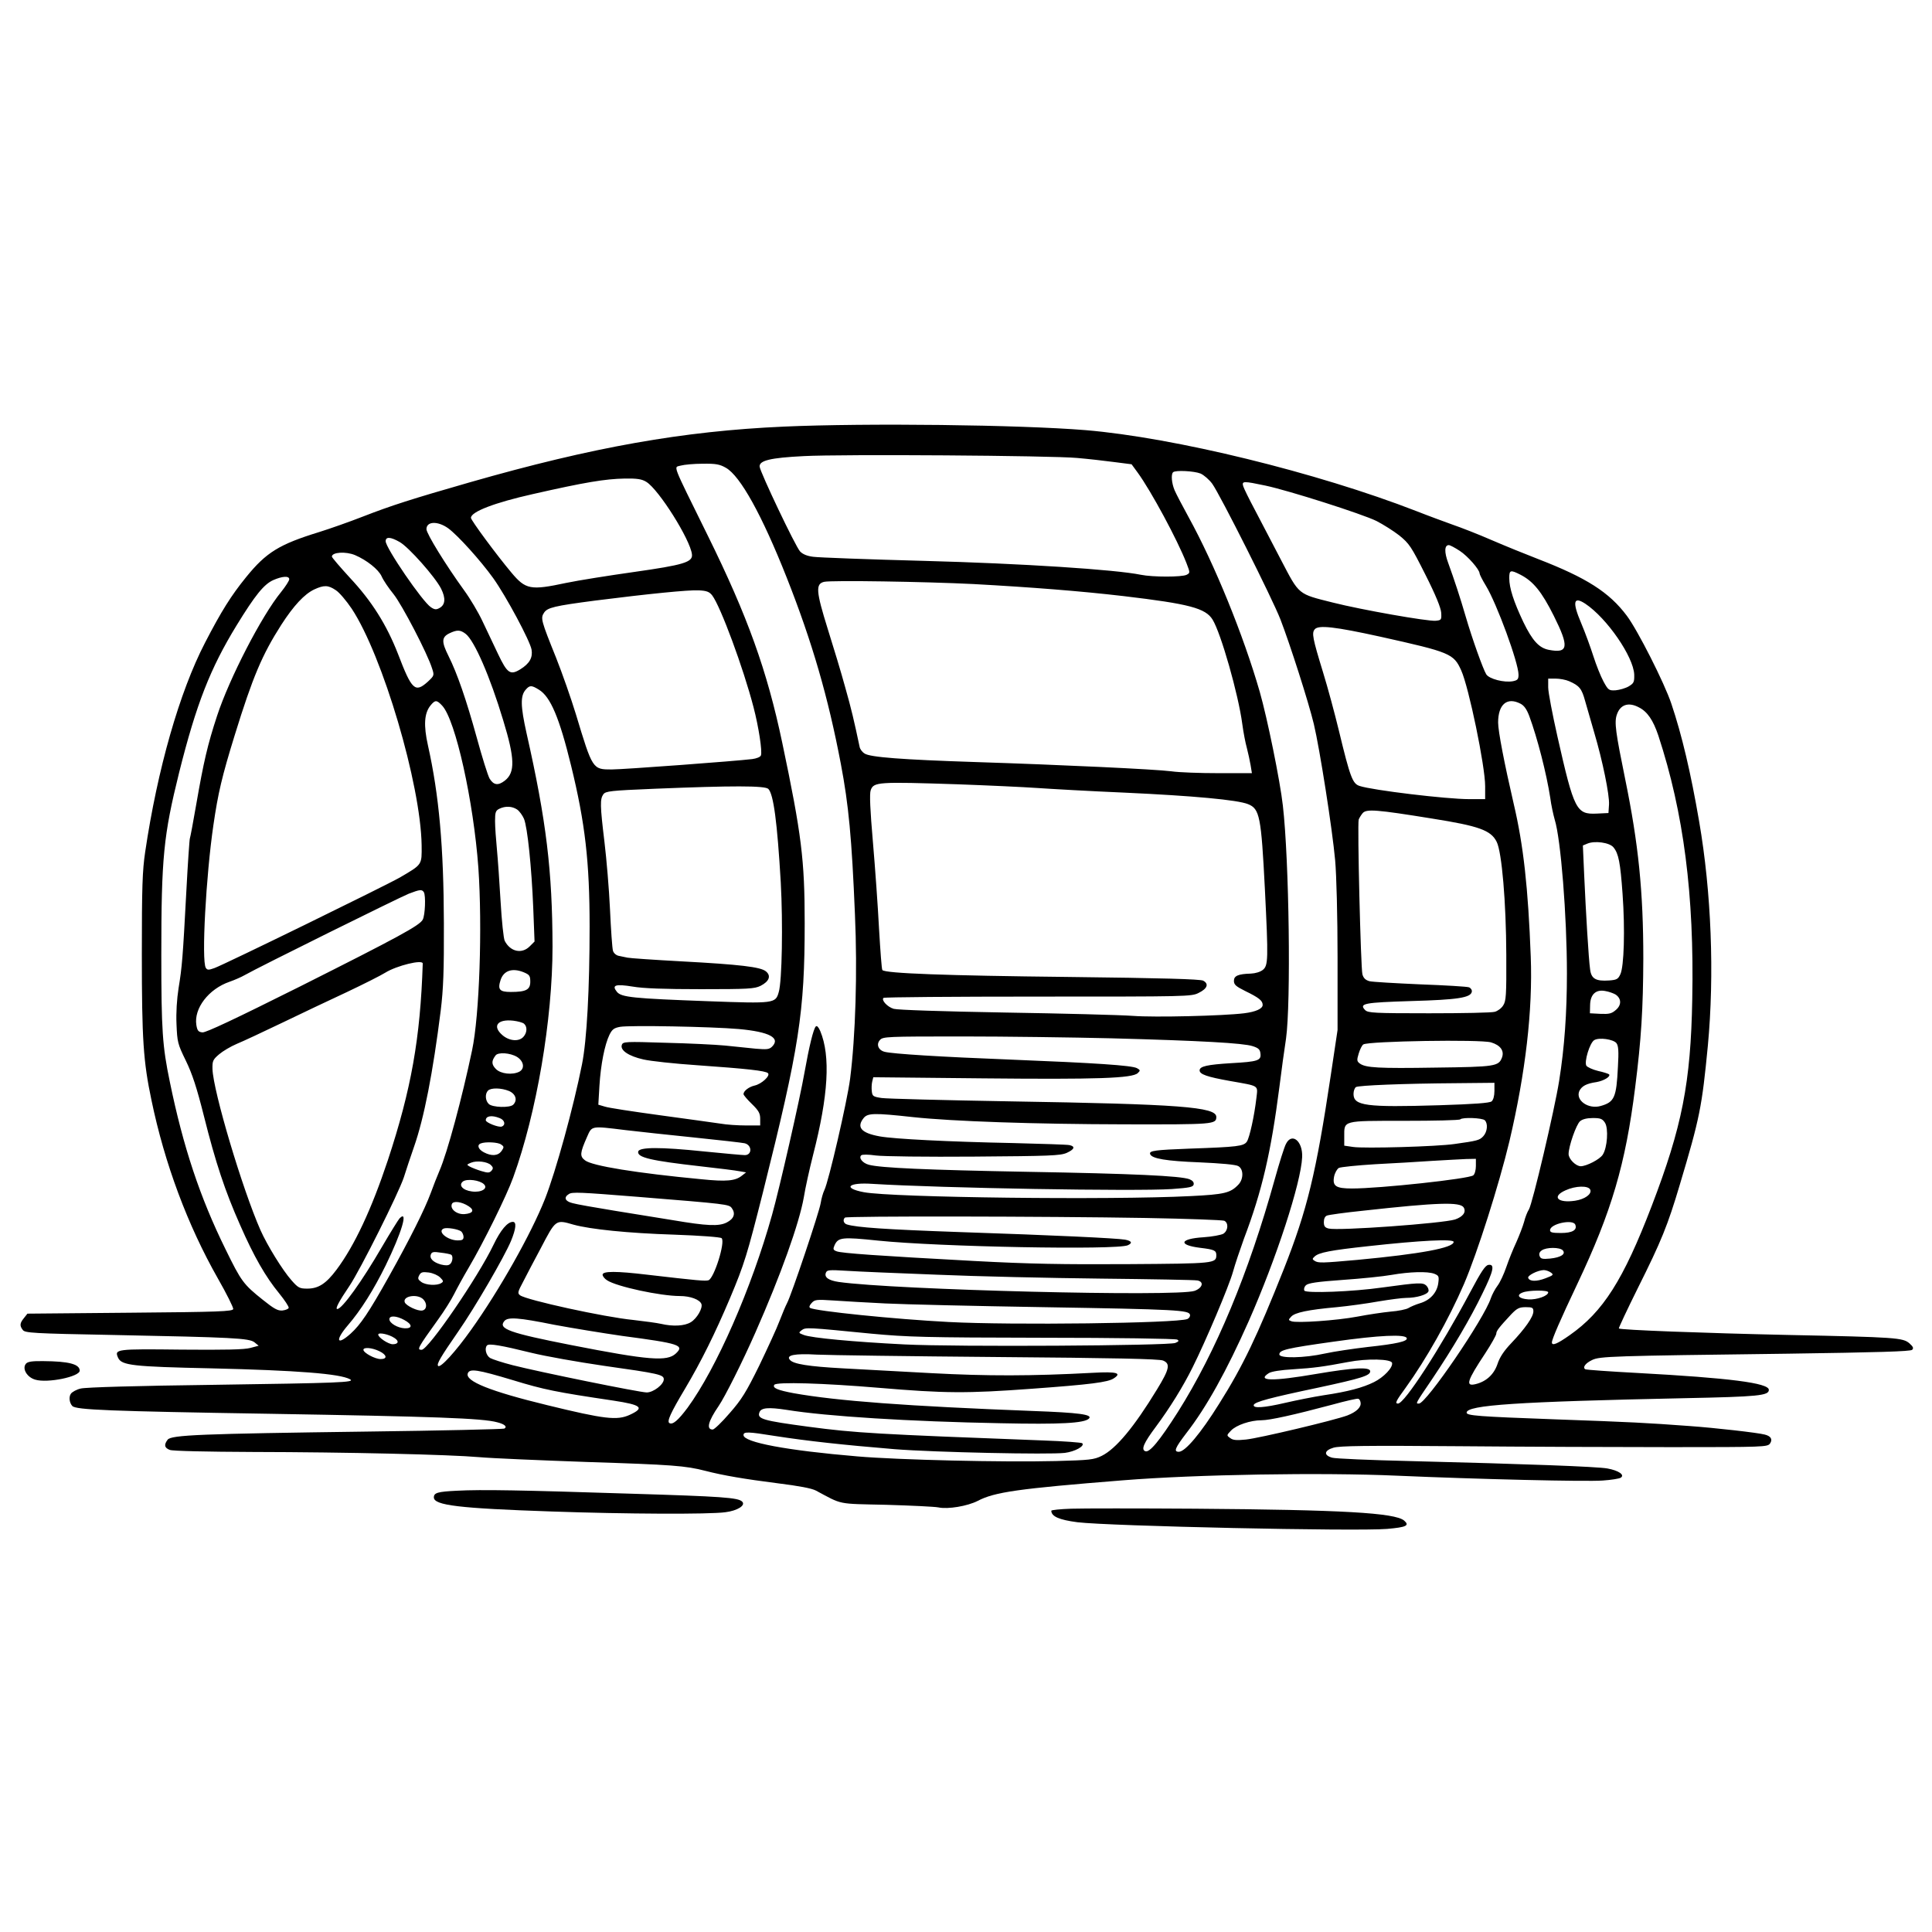 <?xml version="1.0" standalone="no"?>
<!DOCTYPE svg PUBLIC "-//W3C//DTD SVG 20010904//EN"
 "http://www.w3.org/TR/2001/REC-SVG-20010904/DTD/svg10.dtd">
<svg version="1.0" xmlns="http://www.w3.org/2000/svg"
 width="1042pt" height="1042pt" viewBox="0 0 1042 1042"
 preserveAspectRatio="xMidYMid meet">
<g transform="translate(0,1042) scale(0.1,-0.1)"
fill="#000000" stroke="none">
<path d="M4225 8119 c-540 -24 -1027 -110 -1690 -300 -314 -90 -426 -126 -575
-184 -74 -29 -182 -67 -240 -85 -214 -66 -284 -109 -392 -242 -82 -101 -134
-184 -222 -354 -138 -266 -257 -683 -323 -1129 -15 -101 -18 -189 -18 -550 0
-463 8 -580 52 -789 71 -342 195 -674 358 -961 47 -82 84 -157 83 -165 -3 -13
-75 -16 -557 -20 l-553 -5 -19 -24 c-22 -27 -24 -41 -6 -64 11 -16 55 -19 487
-27 646 -13 735 -17 763 -40 l22 -18 -45 -12 c-32 -9 -138 -11 -372 -9 -353 4
-362 3 -341 -44 19 -41 77 -48 503 -57 464 -11 694 -29 748 -59 30 -17 -55
-20 -743 -30 -396 -5 -686 -13 -710 -20 -22 -5 -45 -18 -52 -27 -13 -17 -9
-50 7 -67 19 -21 198 -28 1060 -42 893 -15 1153 -24 1232 -46 40 -10 55 -24
38 -34 -6 -3 -338 -11 -738 -16 -897 -12 -1059 -18 -1078 -44 -21 -28 -17 -44
12 -55 15 -6 200 -10 447 -11 516 -1 1061 -14 1222 -28 66 -6 327 -17 580 -26
464 -15 531 -20 640 -48 97 -25 210 -44 390 -67 113 -14 182 -27 205 -39 146
-78 111 -71 380 -77 135 -4 261 -10 281 -14 52 -11 157 7 212 35 91 48 219 66
782 111 397 32 1074 43 1480 25 435 -19 1025 -33 1110 -26 45 3 88 10 96 15
24 15 -11 39 -72 50 -57 10 -428 24 -1069 40 -212 5 -398 13 -415 18 -47 13
-44 39 7 54 34 10 174 12 673 8 347 -3 863 -5 1148 -5 500 0 519 1 533 19 16
23 5 41 -29 49 -38 10 -267 36 -407 46 -232 17 -304 21 -725 36 -413 15 -475
20 -475 36 0 41 272 59 1175 78 400 8 455 14 455 45 0 37 -212 64 -708 91
-150 8 -277 17 -282 20 -16 10 1 33 37 50 42 20 100 22 1056 34 481 7 662 12
670 21 9 9 5 17 -15 35 -35 30 -70 33 -653 45 -458 10 -906 27 -914 35 -2 2
44 100 102 217 128 256 161 338 226 556 109 364 120 421 152 752 36 384 19
828 -47 1210 -45 262 -93 466 -150 635 -37 111 -182 397 -240 474 -95 127
-218 205 -479 306 -65 25 -178 71 -250 102 -71 31 -166 68 -210 83 -44 16
-132 48 -195 73 -538 209 -1307 397 -1785 437 -356 29 -1181 39 -1630 19z
m1585 -169 c58 -5 147 -15 199 -22 l94 -12 33 -45 c72 -99 214 -362 263 -488
20 -52 20 -53 1 -63 -24 -13 -184 -13 -247 0 -136 28 -642 61 -1170 75 -301 8
-570 18 -597 22 -33 4 -57 14 -71 29 -25 27 -214 425 -218 457 -3 33 57 48
238 57 205 11 1337 3 1475 -10z m-1895 -53 c78 -44 195 -256 328 -592 138
-349 224 -647 292 -1005 42 -221 59 -400 76 -811 14 -312 3 -658 -26 -887 -16
-123 -116 -555 -139 -601 -7 -14 -16 -46 -20 -71 -8 -49 -158 -496 -181 -538
-8 -15 -26 -58 -41 -97 -14 -38 -64 -146 -109 -240 -71 -144 -95 -183 -160
-257 -42 -49 -83 -88 -91 -88 -36 0 -25 44 32 127 34 50 128 237 198 396 137
310 236 588 261 728 8 51 31 154 50 229 83 323 95 534 39 669 -9 21 -18 31
-24 25 -13 -13 -36 -108 -61 -248 -24 -139 -136 -630 -175 -768 -111 -397
-300 -828 -456 -1041 -51 -68 -80 -93 -98 -82 -14 9 7 55 84 184 88 148 163
300 243 489 78 185 93 236 178 572 196 783 225 969 225 1452 0 340 -17 478
-121 972 -82 390 -187 682 -401 1116 -200 406 -185 367 -146 379 18 5 71 10
118 10 71 1 92 -3 125 -22z m2560 -31 c18 -8 47 -33 63 -55 42 -58 325 -621
368 -732 52 -135 152 -447 180 -564 32 -134 100 -568 115 -735 7 -77 13 -302
13 -525 l0 -390 -37 -247 c-79 -527 -127 -724 -253 -1043 -143 -360 -220 -522
-348 -725 -101 -162 -184 -260 -218 -260 -29 0 -21 20 40 100 109 140 218 337
337 605 148 335 282 745 288 884 4 86 -55 135 -87 72 -9 -16 -36 -102 -61
-192 -141 -507 -317 -929 -522 -1254 -100 -157 -153 -221 -176 -212 -24 9 -8
45 57 132 75 101 147 217 198 320 71 142 196 437 218 516 11 40 38 120 59 178
98 258 146 467 191 816 11 88 27 206 36 263 27 192 17 962 -17 1257 -15 134
-84 472 -125 615 -88 305 -243 686 -384 942 -33 60 -67 125 -75 144 -16 38
-20 86 -8 97 12 12 113 7 148 -7z m-2989 -45 c67 -41 237 -311 246 -391 5 -42
-45 -57 -313 -95 -134 -19 -299 -45 -366 -59 -192 -41 -218 -36 -295 56 -79
94 -218 282 -218 295 0 33 128 82 333 128 282 64 390 82 497 84 67 1 92 -3
116 -18z m3339 -20 c127 -27 522 -153 599 -191 35 -18 91 -53 123 -78 54 -44
64 -59 141 -212 56 -111 83 -178 85 -205 2 -38 1 -40 -30 -43 -42 -4 -400 59
-554 98 -191 48 -180 39 -280 230 -47 91 -111 212 -141 270 -31 58 -59 115
-63 128 -8 28 1 28 120 3z m-4408 -230 c52 -38 174 -173 243 -269 70 -98 199
-339 207 -386 7 -43 -11 -75 -61 -106 -54 -33 -70 -22 -120 83 -24 51 -62 130
-84 177 -22 47 -66 121 -98 165 -100 138 -204 307 -204 331 0 43 61 45 117 5z
m-262 -74 c49 -27 193 -190 224 -252 26 -52 23 -88 -10 -105 -16 -9 -26 -8
-45 5 -45 29 -244 320 -244 356 0 25 26 24 75 -4z m5718 -48 c43 -28 107 -101
107 -122 0 -5 15 -35 34 -66 59 -97 176 -416 176 -480 0 -24 -5 -30 -30 -35
-47 -9 -128 12 -144 37 -17 27 -76 192 -111 312 -29 100 -62 200 -94 288 -22
59 -21 97 3 97 7 0 33 -14 59 -31z m-5958 -23 c63 -27 126 -77 143 -114 9 -21
38 -64 65 -97 46 -58 182 -319 207 -399 13 -39 12 -40 -23 -73 -68 -61 -86
-45 -160 149 -62 159 -142 286 -260 412 -53 58 -97 109 -97 114 0 24 75 29
125 8z m6286 -106 c68 -35 114 -91 179 -221 84 -168 79 -204 -26 -184 -53 10
-89 49 -138 150 -52 110 -76 183 -76 237 0 44 6 46 61 18z m-6641 -24 c0 -8
-20 -39 -44 -69 -105 -128 -279 -466 -345 -667 -52 -158 -73 -251 -112 -475
-17 -99 -33 -183 -35 -187 -2 -3 -11 -132 -19 -285 -19 -357 -23 -408 -42
-523 -9 -58 -14 -132 -11 -195 4 -95 6 -105 50 -195 35 -72 59 -145 98 -300
63 -251 113 -402 195 -587 74 -169 137 -279 211 -369 30 -37 53 -72 51 -78 -2
-6 -17 -12 -34 -14 -25 -2 -45 9 -106 58 -104 83 -116 99 -201 273 -137 278
-228 551 -300 902 -40 192 -46 278 -46 685 0 526 12 644 96 983 93 371 168
562 310 794 100 163 147 221 197 244 50 22 87 24 87 5z m3690 -26 c311 -17
579 -38 810 -65 354 -42 442 -65 480 -127 45 -73 139 -403 160 -562 6 -45 17
-103 25 -131 7 -27 16 -69 20 -92 l7 -43 -180 0 c-99 0 -214 4 -254 10 -83 11
-591 35 -1058 50 -396 13 -568 26 -597 46 -13 8 -25 24 -27 37 -30 142 -44
202 -78 322 -21 77 -64 219 -94 314 -63 202 -66 242 -19 253 38 9 545 1 805
-12z m-3439 -33 c19 -12 57 -57 86 -100 167 -253 372 -947 377 -1275 1 -108 5
-103 -118 -175 -81 -46 -942 -467 -999 -488 -33 -12 -39 -11 -47 1 -24 38 1
497 41 770 25 172 46 262 115 485 97 314 148 434 251 595 67 104 125 166 178
191 52 24 75 24 116 -4z m2030 -28 c45 -59 168 -391 223 -603 28 -107 48 -239
40 -260 -3 -9 -24 -17 -47 -20 -89 -11 -695 -56 -758 -56 -103 0 -103 0 -193
298 -26 85 -74 222 -107 305 -81 201 -84 213 -65 242 18 28 55 37 277 66 285
36 502 58 558 55 43 -2 57 -8 72 -27z m4709 -45 c117 -78 260 -286 264 -382 1
-41 -2 -47 -30 -64 -17 -10 -49 -19 -70 -21 -36 -2 -40 0 -66 48 -15 28 -39
88 -54 135 -15 47 -44 127 -66 179 -49 115 -42 147 22 105z m-1105 -178 c377
-84 395 -91 436 -182 41 -91 129 -516 129 -624 l0 -70 -87 0 c-122 0 -521 48
-590 71 -38 12 -51 46 -112 299 -22 91 -60 232 -85 313 -57 186 -62 213 -45
233 20 24 108 14 354 -40z m-4933 15 c47 -37 131 -230 202 -466 63 -206 65
-281 9 -325 -36 -28 -60 -25 -82 10 -10 17 -41 117 -70 223 -56 203 -105 345
-152 439 -38 76 -38 101 4 122 42 20 59 20 89 -3z m5951 -255 c55 -24 68 -40
86 -106 10 -36 32 -112 49 -170 46 -155 83 -338 80 -389 l-3 -46 -63 -3 c-110
-5 -122 17 -212 415 -27 120 -50 239 -50 266 l0 47 40 0 c22 0 55 -6 73 -14z
m-5556 -46 c62 -38 110 -151 173 -409 76 -310 100 -520 100 -868 0 -336 -15
-614 -41 -743 -46 -232 -141 -577 -200 -727 -75 -189 -246 -492 -398 -705 -84
-118 -165 -207 -178 -195 -9 10 12 46 108 185 90 129 249 403 285 489 27 66
31 103 10 103 -29 0 -66 -44 -104 -123 -83 -174 -352 -567 -388 -567 -27 0
-22 9 90 165 32 44 70 105 85 135 15 30 51 96 80 145 78 132 204 387 239 485
126 347 212 851 212 1245 -1 407 -33 677 -140 1150 -33 148 -34 203 -4 236 21
24 31 24 71 -1z m-522 -86 c72 -77 169 -516 195 -874 22 -320 6 -796 -34 -985
-54 -257 -133 -551 -176 -650 -12 -28 -33 -81 -47 -120 -33 -89 -112 -247
-225 -449 -109 -195 -154 -261 -207 -309 -75 -67 -85 -37 -15 45 70 81 139
191 204 323 86 176 124 303 75 254 -7 -8 -50 -77 -95 -154 -108 -186 -215
-335 -241 -335 -12 0 7 38 66 125 59 88 264 498 293 585 11 36 36 110 55 165
54 154 102 400 144 735 14 115 18 213 17 470 -1 412 -26 692 -86 960 -24 108
-20 172 13 214 26 32 34 32 64 0z m5815 11 c20 -10 34 -30 48 -67 44 -119 93
-311 113 -440 5 -40 17 -93 24 -118 33 -104 66 -520 66 -830 0 -211 -13 -399
-42 -580 -25 -157 -144 -663 -163 -693 -8 -12 -20 -42 -26 -67 -7 -25 -26 -74
-42 -110 -17 -36 -41 -96 -54 -134 -13 -38 -34 -83 -47 -100 -13 -17 -29 -47
-36 -67 -36 -111 -349 -569 -388 -569 -19 0 -22 -5 73 135 109 162 206 327
270 460 60 122 67 158 32 153 -17 -2 -39 -35 -99 -148 -162 -304 -354 -600
-389 -600 -18 0 -11 14 41 85 111 154 232 368 315 560 72 168 189 536 245 770
87 370 126 706 115 995 -14 371 -39 600 -92 825 -50 216 -84 391 -84 438 0 98
48 139 120 102z m639 -20 c46 -23 77 -69 105 -152 137 -417 194 -861 183
-1421 -8 -453 -55 -689 -219 -1117 -153 -399 -262 -570 -442 -696 -68 -48 -96
-59 -96 -39 0 17 45 121 137 315 185 391 260 645 312 1060 33 260 43 425 44
695 0 361 -26 618 -98 969 -51 250 -59 305 -45 346 18 55 63 70 119 40z
m-3674 -415 c165 -6 359 -15 430 -20 72 -5 283 -17 470 -25 370 -17 609 -39
666 -62 63 -25 71 -66 91 -458 19 -381 18 -412 -11 -436 -14 -11 -40 -19 -65
-20 -68 -2 -91 -12 -91 -39 0 -21 11 -30 61 -55 74 -36 94 -52 94 -75 0 -20
-36 -37 -100 -45 -114 -14 -483 -23 -600 -14 -69 5 -379 13 -690 18 -343 6
-579 14 -600 20 -34 10 -68 47 -55 59 4 4 379 7 833 7 807 0 828 0 867 20 47
23 56 49 24 66 -17 8 -212 14 -733 20 -650 7 -981 19 -997 37 -4 4 -11 104
-18 222 -6 118 -21 329 -33 468 -15 173 -19 261 -12 280 16 45 39 46 469 32z
m-1021 -25 c28 -29 48 -179 67 -505 12 -218 7 -532 -11 -591 -17 -61 -24 -62
-379 -49 -407 15 -470 21 -494 51 -29 36 -8 43 85 28 57 -10 172 -14 368 -14
257 0 289 2 322 18 47 24 58 54 29 78 -29 24 -140 37 -455 54 -147 8 -279 17
-292 20 -13 3 -35 7 -48 10 -13 3 -26 14 -30 27 -4 13 -11 113 -16 223 -5 110
-19 274 -30 365 -24 198 -24 230 -6 256 13 17 36 20 278 30 418 17 594 17 612
-1z m-1355 -111 c13 -9 29 -32 37 -50 19 -46 41 -261 50 -481 l7 -181 -26 -26
c-43 -43 -105 -29 -135 30 -6 12 -16 106 -22 210 -6 104 -15 232 -20 284 -5
52 -10 120 -10 151 0 48 3 57 23 67 33 16 69 14 96 -4z m4936 -49 c252 -40
316 -63 347 -125 28 -55 51 -326 52 -610 1 -219 -1 -249 -17 -273 -9 -15 -30
-30 -45 -34 -15 -5 -174 -8 -354 -8 -298 0 -329 2 -345 17 -35 36 -6 41 249
49 250 7 320 18 326 50 2 9 -5 20 -15 24 -10 4 -128 11 -263 16 -135 6 -258
13 -274 17 -21 6 -32 16 -38 37 -9 34 -28 812 -20 835 3 8 12 23 21 34 20 24
73 20 376 -29z m977 -155 c28 -34 37 -83 49 -250 14 -194 8 -394 -12 -435 -12
-26 -20 -30 -60 -33 -72 -5 -97 9 -103 60 -8 55 -23 309 -32 510 l-7 158 24
10 c40 17 120 6 141 -20z m-6416 -242 c11 -18 7 -124 -6 -148 -17 -32 -132
-94 -663 -361 -350 -175 -507 -249 -525 -247 -22 2 -28 9 -33 40 -14 89 66
194 179 233 26 9 63 25 82 36 73 42 837 420 885 439 60 23 71 24 81 8z m-6
-385 c-13 -403 -62 -678 -188 -1060 -89 -267 -180 -461 -277 -591 -57 -76 -98
-102 -158 -102 -41 0 -49 4 -85 45 -48 54 -131 189 -167 270 -98 222 -255 749
-259 869 -1 44 2 51 36 80 20 17 62 42 95 56 32 13 141 64 243 113 102 49 259
124 350 166 91 43 184 90 208 105 61 38 203 73 202 49z m545 -47 c31 -13 35
-19 35 -51 0 -43 -23 -55 -105 -55 -61 0 -72 13 -55 65 17 51 64 66 125 41z
m5887 -119 c33 -21 35 -57 3 -84 -23 -20 -36 -23 -84 -21 l-56 3 1 44 c1 58
31 86 82 76 19 -3 43 -12 54 -18z m-5886 -158 c19 -16 17 -49 -3 -71 -24 -27
-75 -23 -112 8 -58 49 -29 89 58 79 24 -3 50 -10 57 -16z m1159 -29 c165 -15
226 -48 179 -95 -15 -15 -29 -16 -88 -11 -39 4 -114 12 -166 17 -52 5 -197 12
-322 15 -214 7 -228 6 -234 -11 -11 -29 36 -61 116 -79 39 -9 169 -23 288 -31
270 -19 371 -30 384 -43 14 -14 -35 -59 -73 -67 -30 -7 -59 -29 -59 -46 0 -5
20 -29 45 -53 37 -36 45 -51 45 -80 l0 -36 -77 0 c-43 0 -105 4 -138 10 -33 5
-179 25 -325 45 -146 20 -280 40 -299 47 l-34 10 6 102 c7 114 28 221 54 275
15 30 25 37 58 43 54 9 491 1 640 -12z m2010 -50 c487 -13 710 -26 760 -42 32
-10 41 -18 43 -40 5 -38 -14 -44 -157 -52 -130 -8 -171 -17 -171 -39 0 -21 40
-35 163 -57 163 -29 151 -21 143 -94 -11 -94 -36 -209 -51 -233 -17 -25 -50
-29 -310 -38 -184 -7 -218 -11 -212 -29 8 -25 87 -38 267 -45 113 -5 194 -12
208 -20 29 -15 30 -69 2 -99 -43 -46 -75 -54 -259 -63 -430 -22 -1609 -8
-1762 21 -116 22 -85 54 46 45 373 -23 1419 -41 1615 -28 98 7 115 11 118 25
2 12 -6 21 -23 28 -48 18 -303 30 -875 40 -540 10 -791 21 -854 38 -34 9 -56
37 -41 51 6 5 37 5 79 -1 39 -5 273 -8 530 -6 408 3 465 5 499 20 42 19 48 35
15 42 -13 3 -149 7 -303 11 -350 7 -642 22 -720 36 -100 18 -127 49 -87 99 22
27 57 28 266 5 215 -23 652 -38 1142 -39 479 -1 494 0 494 40 0 54 -197 69
-1115 84 -352 6 -662 14 -690 18 -46 7 -50 10 -53 36 -2 16 -1 39 2 52 l6 24
593 -6 c614 -6 806 0 834 29 14 13 13 16 -5 26 -28 15 -226 28 -677 46 -387
15 -639 31 -683 42 -34 8 -48 40 -26 64 16 18 36 19 443 19 234 0 597 -5 806
-10z m2723 -26 c11 -15 13 -43 8 -129 -8 -165 -19 -189 -93 -210 -67 -19 -137
31 -115 81 13 26 37 40 93 48 39 7 78 30 67 42 -4 3 -31 12 -59 18 -29 7 -57
20 -63 28 -13 21 18 123 42 138 26 16 103 5 120 -16z m-676 4 c50 -15 72 -45
59 -81 -18 -48 -35 -51 -358 -55 -310 -5 -377 -1 -409 22 -16 12 -17 18 -6 54
7 23 18 45 25 49 28 18 633 28 689 11z m-5254 -78 c37 -23 44 -63 13 -80 -37
-19 -100 -12 -126 14 -25 25 -25 44 -2 74 14 18 78 14 115 -8z m5272 -184 c0
-27 -6 -48 -15 -56 -11 -9 -93 -15 -283 -21 -395 -12 -462 -3 -462 61 0 16 6
32 13 37 14 9 252 19 545 21 l202 2 0 -44z m-5315 0 c37 -16 47 -50 23 -74
-18 -18 -113 -15 -132 4 -19 18 -21 55 -4 72 16 16 71 15 113 -2z m-51 -146
c28 -10 35 -37 12 -46 -16 -6 -86 21 -86 34 0 23 31 29 74 12z m5314 -12 c18
-18 14 -62 -8 -86 -20 -22 -33 -25 -155 -42 -94 -14 -488 -25 -547 -16 l-48 7
0 48 c0 89 -13 86 323 86 163 0 299 3 303 8 12 12 119 8 132 -5z m648 -13 c20
-31 13 -135 -12 -173 -16 -25 -86 -61 -118 -62 -27 0 -66 39 -66 66 0 41 41
159 62 177 13 11 37 17 69 17 41 0 51 -4 65 -25z m-5283 -40 c67 -8 234 -26
371 -40 137 -14 259 -28 272 -31 41 -10 41 -64 1 -64 -12 0 -112 9 -222 20
-231 24 -348 24 -353 -1 -6 -32 69 -49 333 -79 99 -11 195 -23 214 -27 l35 -6
-23 -18 c-35 -28 -82 -33 -219 -19 -348 33 -590 72 -627 102 -29 22 -27 40 11
126 27 61 20 60 207 37z m-670 -78 c16 -11 16 -14 2 -35 -19 -26 -53 -29 -95
-7 -31 16 -39 40 -17 48 24 10 94 7 110 -6z m5257 -116 c0 -21 -6 -44 -14 -50
-22 -19 -504 -71 -654 -71 -87 0 -106 13 -97 63 4 21 16 42 26 48 11 5 99 14
197 20 97 5 236 13 307 18 72 4 154 9 183 10 l52 1 0 -39z m-5312 5 c12 -12
13 -18 3 -30 -11 -12 -19 -13 -55 -2 -23 7 -51 18 -62 24 -18 10 -18 11 6 21
31 13 89 6 108 -13z m-38 -103 c24 -23 -14 -46 -65 -39 -49 6 -74 34 -48 54
22 16 91 7 113 -15z m5967 -30 c9 -23 -29 -51 -82 -59 -94 -14 -128 22 -52 56
54 25 125 27 134 3z m-5137 -38 c482 -39 492 -40 507 -61 21 -29 12 -57 -27
-77 -42 -22 -107 -19 -290 12 -69 11 -210 34 -315 51 -104 17 -207 35 -227 41
-41 10 -49 31 -20 49 18 12 59 10 372 -15z m-912 -51 c32 -21 23 -38 -21 -42
-41 -4 -81 26 -70 54 7 19 53 13 91 -12z m5366 -6 c15 -25 -3 -50 -46 -65 -65
-21 -629 -62 -682 -49 -20 5 -26 12 -26 35 0 18 6 31 17 35 10 4 96 16 193 26
406 45 524 48 544 18z m-1714 -57 c223 -4 413 -11 423 -15 24 -12 21 -53 -5
-70 -13 -7 -61 -16 -107 -19 -129 -8 -139 -42 -18 -57 75 -9 87 -14 87 -39 0
-45 -8 -46 -479 -49 -351 -2 -527 1 -826 17 -520 28 -716 42 -742 52 -20 7
-21 12 -12 33 20 43 41 45 234 25 328 -34 1290 -52 1348 -25 26 12 21 23 -15
30 -47 8 -383 24 -893 41 -399 14 -556 25 -607 41 -18 5 -24 25 -11 37 8 9
1089 7 1623 -2z m-3087 -36 c91 -25 292 -46 544 -54 140 -5 249 -13 255 -19
21 -21 -41 -217 -71 -227 -18 -5 -55 -2 -330 30 -167 20 -241 20 -241 0 0 -8
11 -22 24 -30 51 -34 288 -85 393 -85 56 0 107 -19 116 -43 8 -22 -24 -78 -57
-98 -34 -21 -97 -24 -161 -9 -22 5 -89 14 -150 21 -154 15 -575 107 -610 133
-15 11 -13 18 18 76 18 36 60 115 92 175 83 159 81 158 178 130z m5403 0 c12
-29 -16 -45 -77 -45 -47 0 -59 3 -59 15 0 35 124 61 136 30z m-6008 -37 c6 -6
12 -19 12 -29 0 -15 -7 -19 -31 -19 -55 0 -113 48 -76 64 17 7 79 -3 95 -16z
m5352 -56 c0 -32 -178 -65 -519 -97 -191 -17 -211 -18 -231 -5 -13 8 -13 11 0
23 23 22 87 34 290 56 281 31 460 40 460 23z m589 -46 c17 -20 -11 -38 -69
-44 -41 -4 -51 -1 -56 13 -5 12 -1 23 11 31 24 18 99 18 114 0z m-5996 -23
c12 -7 8 -40 -6 -51 -9 -8 -24 -8 -49 -2 -42 12 -63 33 -54 55 5 13 15 15 53
9 27 -3 51 -8 56 -11z m2622 -108 c209 -9 605 -18 880 -21 275 -3 510 -7 523
-10 37 -7 28 -40 -15 -56 -94 -33 -1620 5 -1920 48 -54 8 -78 25 -69 49 6 16
16 17 114 11 59 -4 278 -13 487 -21z m3309 12 c17 -12 14 -15 -28 -31 -49 -19
-87 -18 -94 2 -4 13 51 41 84 42 11 0 28 -6 38 -13z m-5990 -27 c18 -18 19
-22 6 -30 -23 -15 -83 -12 -108 6 -18 13 -20 19 -11 36 9 17 18 19 51 15 23
-3 50 -15 62 -27z m5362 20 c24 -10 26 -14 21 -51 -7 -51 -44 -92 -99 -108
-23 -7 -51 -19 -62 -26 -12 -7 -55 -16 -96 -19 -41 -4 -122 -16 -179 -27 -111
-21 -328 -36 -356 -25 -17 6 -17 8 -1 25 20 22 91 37 246 51 63 6 164 20 225
31 60 10 127 19 150 19 54 0 112 17 119 35 3 8 -2 22 -11 31 -19 18 -41 17
-238 -10 -160 -23 -410 -32 -420 -17 -4 8 -1 20 8 29 13 12 59 19 199 29 101
7 219 19 263 27 98 17 194 20 231 6z m614 -100 c0 -19 -61 -41 -107 -38 -51 3
-68 23 -31 37 31 13 138 14 138 1z m-6066 -39 c21 -23 18 -54 -6 -59 -24 -5
-87 25 -95 44 -13 35 71 48 101 15z m2491 -21 c99 -5 482 -14 850 -20 724 -12
788 -16 793 -41 2 -9 -5 -19 -14 -23 -60 -23 -948 -34 -1288 -16 -290 15 -720
59 -747 76 -6 4 -4 13 8 26 17 19 26 20 118 14 55 -4 181 -11 280 -16z m3495
-43 c0 -29 -44 -92 -120 -172 -40 -42 -62 -76 -74 -113 -19 -55 -60 -93 -117
-107 -57 -14 -48 16 52 167 32 49 59 97 59 105 0 15 15 34 81 105 31 32 43 38
78 38 36 0 41 -3 41 -23z m-6090 -46 c45 -24 46 -47 2 -45 -38 2 -82 28 -82
49 0 21 38 19 80 -4z m809 -26 c97 -18 262 -45 366 -60 310 -41 338 -50 290
-95 -47 -44 -144 -37 -567 46 -330 65 -393 87 -358 129 19 23 76 19 269 -20z
m1711 -48 c194 -18 286 -21 925 -22 391 0 717 -5 724 -10 11 -6 9 -10 -10 -18
-39 -15 -1180 -22 -1461 -8 -278 14 -501 35 -543 51 -29 11 -29 12 -11 26 22
16 30 15 376 -19z m-2573 -23 c27 -17 22 -34 -9 -34 -23 0 -78 36 -78 52 0 14
57 2 87 -18z m5460 -1 c6 -17 -53 -31 -212 -48 -76 -9 -179 -24 -229 -35 -112
-25 -246 -27 -246 -5 0 24 37 33 293 69 246 35 387 41 394 19z m-4722 -79 c77
-19 253 -50 390 -70 298 -42 325 -48 325 -73 0 -28 -56 -71 -92 -71 -37 0
-583 111 -723 147 -55 14 -110 32 -122 39 -22 14 -31 53 -16 68 11 11 76 0
238 -40z m-820 9 c42 -20 46 -43 8 -43 -31 0 -93 34 -93 50 0 15 45 12 85 -7z
m3335 -32 c624 -5 873 -10 893 -19 40 -17 35 -45 -33 -156 -123 -202 -221
-320 -298 -358 -43 -21 -64 -23 -247 -28 -287 -7 -848 6 -1070 25 -381 32
-615 76 -615 115 0 19 22 19 171 -5 174 -27 365 -48 644 -71 216 -17 832 -30
918 -20 55 7 109 37 94 52 -4 4 -98 11 -210 15 -897 34 -1011 40 -1266 74
-247 33 -279 42 -265 78 9 25 49 28 147 13 215 -35 667 -63 1152 -72 324 -7
453 0 478 25 22 22 -54 32 -302 41 -678 26 -1056 54 -1291 96 -85 16 -115 28
-104 45 10 17 268 9 564 -16 355 -30 474 -31 826 -5 316 23 410 35 441 56 45
29 16 37 -111 30 -334 -18 -572 -18 -872 -2 -170 9 -385 21 -479 26 -183 10
-267 23 -285 46 -22 25 26 35 145 28 61 -3 499 -9 975 -13z m2128 -32 c5 -25
-45 -77 -97 -103 -60 -30 -142 -52 -271 -71 -58 -9 -152 -28 -208 -41 -116
-27 -176 -31 -170 -11 6 16 86 38 348 93 233 50 280 65 280 88 0 25 -89 20
-290 -14 -238 -41 -324 -39 -257 4 14 9 63 17 132 21 112 7 163 14 295 39 102
20 234 17 238 -5z m-4741 -93 c167 -51 231 -64 541 -110 152 -23 171 -39 88
-77 -68 -31 -136 -23 -443 52 -309 75 -446 130 -430 172 10 27 51 21 244 -37z
m4571 -120 c5 -25 -22 -51 -71 -70 -69 -26 -477 -123 -547 -130 -50 -5 -70 -4
-85 8 -20 14 -20 15 4 40 28 30 105 56 165 56 44 0 175 29 381 84 72 20 135
34 140 32 6 -1 12 -10 13 -20z"/>
<path d="M140 3065 c-22 -26 5 -73 50 -86 66 -20 241 16 240 49 -1 35 -60 50
-196 51 -61 1 -85 -3 -94 -14z"/>
<path d="M2465 2380 c-104 -5 -125 -11 -125 -36 0 -43 136 -59 635 -76 401
-14 850 -16 937 -4 65 8 111 37 91 57 -21 22 -108 28 -601 43 -590 19 -805 23
-937 16z"/>
<path d="M5778 2283 c-60 -2 -108 -7 -108 -11 1 -31 42 -49 141 -62 174 -21
1501 -50 1670 -36 104 9 123 18 92 45 -50 42 -334 58 -1128 64 -308 2 -608 2
-667 0z"/>
</g>
</svg>
